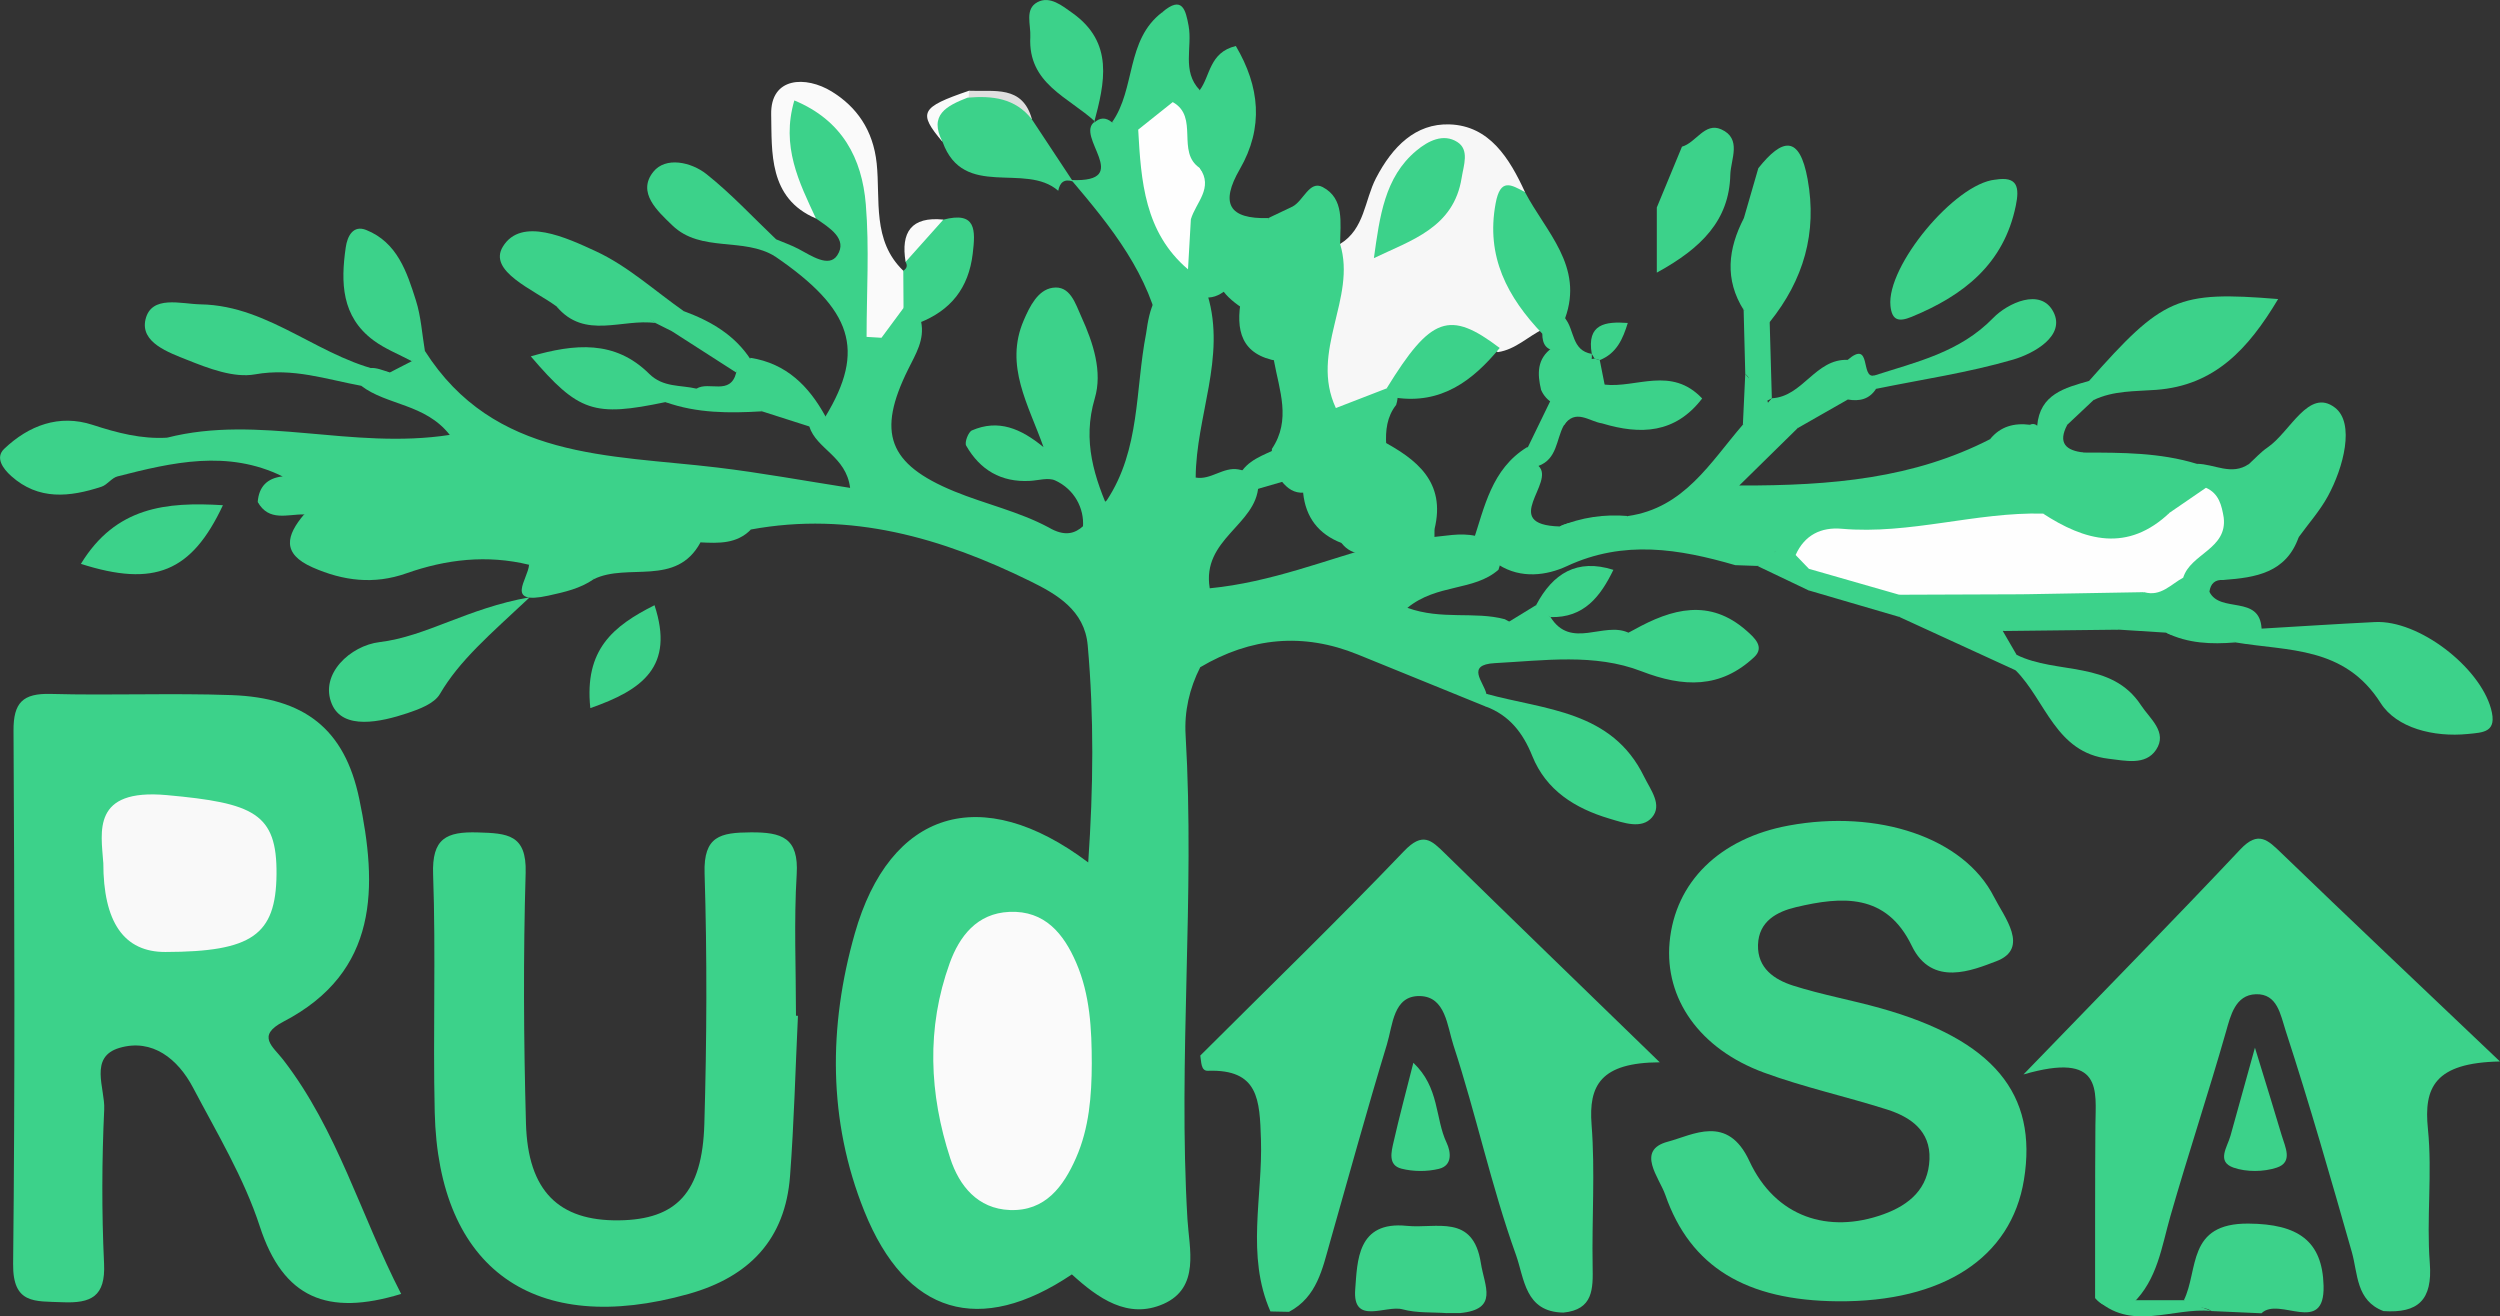 <svg width="452" height="238" viewBox="0 0 452 238" fill="none" xmlns="http://www.w3.org/2000/svg">
<rect x="0" y="0" width="452" height="238" fill="#333333" stroke="none"/>
<g clip-path="url(#clip0_4_3391)">
<path d="M197.974 21.975C193.193 17.552 185.826 15.149 186.28 6.677C186.4 4.437 185.217 1.632 187.59 0.382C189.814 -0.791 192.039 1.025 193.909 2.36C201.431 7.723 199.738 14.944 197.797 22.215C197.783 22.243 197.974 21.982 197.974 21.982V21.975Z" fill="#3CD28A"/>
<path d="M205.78 23.438C204.201 22.999 202.628 22.554 201.049 22.116C205.355 16.054 203.507 7.214 210.144 2.205C217.475 5.61 211.709 12.323 213.919 17.022C212.984 21.395 210.555 23.897 205.78 23.438Z" fill="#3CD28A"/>
<path d="M175.123 18.597C171.922 19.89 169.067 21.403 170.434 25.684C165.922 20.343 166.397 19.417 175.194 16.407C175.938 16.916 176.172 17.41 175.903 17.891C175.64 18.357 175.378 18.597 175.123 18.597Z" fill="#FAFAFA"/>
<path d="M175.123 18.597C175.123 17.87 175.152 17.135 175.194 16.407C179.685 16.626 184.877 15.305 186.584 21.586C183.071 19.431 179.203 18.605 175.123 18.597Z" fill="#DFDFDF"/>
<path d="M30.218 79.131C46.85 74.891 63.602 81.364 81.318 78.629C76.876 72.969 69.942 73.301 65.323 69.761C65.288 65.253 67.98 66.518 70.466 67.352C71.79 66.667 73.122 65.988 74.447 65.303C74.957 64.335 75.75 63.713 76.813 63.438C89.329 83.116 110.105 82.19 129.634 84.522C137.546 85.469 145.401 86.917 153.703 88.21C152.973 82.459 147.604 81.201 146.322 77.103C146.839 75.775 147.838 75.209 149.248 75.294C156.508 63.317 154.185 55.962 140.131 46.359C139.154 45.264 139.217 44.239 140.323 43.271C141.683 43.844 143.092 44.331 144.388 45.017C146.676 46.225 149.871 48.451 151.373 46.169C153.328 43.194 149.935 41.159 147.519 39.505C143.361 34.729 140.889 29.408 141.208 22.872C141.505 16.788 144.99 16.541 148.879 18.958C155.269 22.922 156.841 29.444 157.79 36.587C158.626 42.897 155.75 50.542 163.046 55.114C164.654 55.637 165.794 56.675 166.538 58.166C167.211 61.424 165.554 64.024 164.201 66.758C158.491 78.255 160.595 83.921 172.502 88.825C178.141 91.143 184.183 92.464 189.595 95.361C195.474 98.823 196.94 92.817 200.099 90.472C206.191 81.272 205.235 70.433 207.218 60.279C207.835 55.884 208.713 51.666 214.018 50.535C215.903 50.832 217.291 51.871 218.346 53.39C221.697 64.596 216.243 75.252 216.179 86.345C218.934 86.826 221.144 84.381 223.893 84.868C225.664 85.165 226.917 86.091 227.512 87.808C227.165 94.937 217.22 97.453 218.722 106.363C229.786 105.289 239.788 101.169 250.101 98.357C252.793 97.615 255.556 97.389 258.318 97.163C261.137 96.979 263.935 96.258 266.783 96.894C269.248 98.202 272.357 99.092 270.927 103.006C266.492 106.914 259.813 105.508 254.458 109.896C260.663 112.135 266.592 110.489 272.06 111.952C279.165 115.993 286.666 116.283 294.408 114.39C294.748 114.213 295.095 114.036 295.435 113.853C302.264 110.051 309.106 108.129 315.8 114.057C317.174 115.273 319.108 116.983 317.16 118.806C311.061 124.515 304.367 124.296 296.753 121.356C288.288 118.085 279.157 119.427 270.282 119.894C264.913 120.176 268.284 123.321 268.745 125.462C269.559 126.02 269.807 126.543 269.496 127.03C269.198 127.504 268.901 127.737 268.603 127.737C260.896 124.6 253.19 121.47 245.483 118.332C235.594 114.312 226.117 115.244 217.001 120.636C215.038 124.501 214.103 128.634 214.358 132.923C216.073 162.084 212.97 191.266 214.691 220.441C215.003 225.727 217.022 232.807 210.349 235.753C203.932 238.586 198.513 234.714 193.795 230.411C177.192 241.575 163.818 237.753 156.267 218.979C149.68 202.607 149.779 185.557 154.539 168.804C160.857 146.56 177.369 141.339 196.749 155.93C197.691 142.37 197.804 129.525 196.657 116.658C196.09 110.327 191.04 107.423 186.28 105.084C170.385 97.269 153.795 92.408 135.754 95.736C132.509 96.555 129.499 95.206 126.389 94.718C99.968 89.857 73.384 88.281 46.595 90.768C46.8 87.999 48.295 86.451 51.071 86.133C49.867 79.399 44.505 84.105 41.403 82.635C37.825 80.947 32.017 86.331 30.204 79.131H30.218Z" fill="#3CD28A"/>
<path d="M72.527 233.944C59.203 238.014 51.199 234.721 46.97 221.727C44.123 212.98 39.228 204.861 34.9 196.643C32.18 191.478 27.562 187.719 21.626 189.45C16.009 191.083 19.019 196.771 18.842 200.572C18.41 209.85 18.381 219.169 18.814 228.447C19.097 234.403 16.511 235.675 11.234 235.442C6.347 235.23 2.295 235.859 2.373 228.525C2.72 196.382 2.614 164.239 2.444 132.097C2.415 127.023 4.137 125.327 9.166 125.462C20.053 125.759 30.962 125.285 41.842 125.674C54.989 126.147 62.306 131.729 64.955 144.441C68.249 160.24 68.589 175.686 51.248 184.709C46.297 187.288 49.343 189.196 51.213 191.62C61.052 204.366 65.231 219.798 72.527 233.937V233.944Z" fill="#3CD28A"/>
<path d="M332.255 235.273C315.729 235.138 305.621 229.097 301.081 216.018C300.018 212.951 295.69 207.963 301.548 206.416C306.089 205.214 312.329 201.392 316.275 209.892C321.013 220.109 330.611 223.112 340.5 219.551C345.31 217.82 348.646 214.859 348.851 209.581C349.05 204.472 345.465 201.964 341.173 200.6C333.792 198.254 326.163 196.587 318.91 193.923C307.236 189.627 300.946 180.519 301.86 170.38C302.852 159.47 310.905 151.563 323.393 149.26C339.515 146.285 355.07 151.415 360.518 162.169C362.324 165.737 367.056 171.489 360.914 173.799C356.749 175.368 349.305 178.576 345.65 171.008C341.038 161.448 333.027 162.049 324.718 164.013C321.283 164.826 317.96 166.557 317.847 170.846C317.734 175.057 320.808 177.12 324.201 178.201C329.372 179.848 334.755 180.809 339.99 182.278C360.376 188.002 368.472 197.739 365.929 213.312C363.634 227.394 351.316 235.428 332.255 235.273Z" fill="#3CD28A"/>
<path d="M144.268 183.67C143.808 193.337 143.567 203.017 142.837 212.662C141.973 224.066 135.485 230.849 124.527 233.937C96.66 241.787 79.256 229.507 78.598 201.088C78.265 186.765 78.817 172.415 78.307 158.092C78.073 151.591 80.666 150.327 86.425 150.503C91.681 150.666 95.244 150.821 95.038 157.802C94.592 172.895 94.677 188.023 95.095 203.116C95.435 215.347 101.031 220.773 111.897 220.639C122.288 220.505 126.984 215.672 127.346 203.201C127.785 188.108 127.856 172.98 127.388 157.887C127.183 151.132 130.257 150.531 135.725 150.489C141.385 150.454 144.445 151.464 144.041 158.085C143.524 166.578 143.914 175.121 143.914 183.642L144.268 183.656V183.67Z" fill="#3CD28A"/>
<path d="M378.793 234.658C378.807 224.236 378.772 213.821 378.85 203.405C378.899 197.166 380.295 190.058 365.844 194.262C381.137 178.442 393.229 166.119 405.065 153.556C408.309 150.115 410.024 151.867 412.503 154.262C424.722 166.055 437.068 177.714 451.993 191.916C440.121 192.142 438.209 196.665 438.967 204.098C439.781 212.118 438.683 220.321 439.307 228.376C439.824 235.054 437.189 237.463 430.941 237.046C425.947 235.16 426.316 230.27 425.218 226.398C421.393 213.001 417.568 199.604 413.247 186.355C412.312 183.501 411.773 179.636 407.863 179.756C404.13 179.876 403.28 183.656 402.459 186.532C399.271 197.696 395.609 208.719 392.407 219.883C390.828 225.38 390.077 231.344 385.607 235.661C383.213 236.135 380.748 237.117 378.793 234.658Z" fill="#3CD28A"/>
<path d="M217.022 190.835C229.34 178.548 241.835 166.437 253.856 153.874C257.22 150.362 258.771 151.867 261.229 154.283C273.377 166.182 285.603 178.004 300.082 192.065C289.372 192.114 287.204 196.255 287.757 203.349C288.416 211.821 287.792 220.392 287.948 228.913C288.026 233.019 288.083 236.785 282.664 237.315C275.694 237.216 275.616 231.153 274.079 226.864C269.623 214.464 266.896 201.533 262.795 189.019C261.647 185.515 261.378 180.194 256.731 180.088C251.879 179.975 251.823 185.338 250.753 188.836C247.14 200.692 243.868 212.648 240.468 224.561C239.101 229.358 238.13 234.495 233.052 237.18C231.932 237.159 230.813 237.138 229.694 237.11C225.246 226.977 228.327 216.357 227.98 205.999C227.746 198.862 227.583 193.28 218.382 193.598C217.078 193.64 217.213 191.902 217.008 190.828L217.022 190.835Z" fill="#3CD28A"/>
<path d="M242.288 44.105C246.73 41.413 246.708 36.199 248.777 32.213C251.745 26.511 255.917 22.286 262.086 22.491C269.319 22.731 272.938 28.673 275.722 34.736C269.793 43.914 277.741 51.27 279.023 59.495C276.267 60.816 274.036 63.183 270.827 63.663C260.507 58.371 256.151 67.451 250.016 72.249C239.852 76.389 237.365 75.386 237.989 65.593C238.449 58.4 237.5 50.578 242.281 44.098L242.288 44.105Z" fill="#F7F7F7"/>
<path d="M294.344 93.298C304.516 91.842 309.234 83.589 315.106 76.785C316.778 75.16 318.031 72.835 320.964 73.351C323.323 73.704 326.128 73.612 325.016 77.407C322.026 80.346 319.03 83.285 314.461 87.779C331.313 87.829 346.011 86.472 359.802 79.406C360.617 80.148 361.099 81.06 361.269 82.141C361.283 83.229 361.134 84.289 360.844 85.335C359.965 87.892 359.299 90.578 356.82 92.203C348.809 94.739 340.62 96.025 332.184 96.23C328.281 96.322 323.571 94.909 320.957 99.643C320.383 101.134 319.037 101.692 317.741 102.321L313.732 102.18C303.581 99.233 293.594 97.559 283.294 102.356C279.668 104.045 275.014 104.695 270.955 102.116C269.397 100.766 267.845 99.41 266.287 98.06C268.412 91.68 269.659 84.812 276.09 80.855C277.982 81.258 279.469 81.901 278.152 84.232C281.353 87.214 271.047 94.867 281.97 95.184C285.887 93.206 290.498 95.707 294.351 93.305L294.344 93.298Z" fill="#3CD28A"/>
<path d="M364.428 121.194C357.429 117.979 350.424 114.764 343.425 111.556C342.774 110.15 343.1 109.019 344.396 108.157C351.323 104.964 358.697 106.794 365.851 106.257C372.489 106.038 379.197 107.112 385.77 105.388C388.525 104.603 391.26 103.614 394.214 104.003C395.212 104.476 396.034 105.176 396.643 106.101C397.925 113.111 406.411 108.581 408.905 113.655C415.733 113.252 422.561 112.807 429.397 112.468C437.302 112.072 448.274 120.551 450.371 128.133C451.561 132.436 448.997 132.422 446.185 132.704C439.994 133.326 433.286 131.616 430.424 127.115C423.872 116.806 413.735 117.753 404.173 116.149C400.199 114.064 395.616 116.255 391.614 114.382C388.788 114.206 385.968 114.029 383.142 113.845C376.115 112.595 369.096 111.888 362.104 114.086C362.94 115.52 363.776 116.961 364.605 118.396C365.186 119.053 365.356 119.689 365.108 120.297C364.867 120.89 364.64 121.194 364.428 121.194Z" fill="#3CD28A"/>
<path d="M46.609 90.768C74.206 81.844 101.392 86.875 128.543 93.178C127.764 95.7 125.405 96.463 123.464 97.7C116.926 100.343 110.317 102.667 103.064 102.109C100.152 101.445 97.447 99.968 94.351 100.039C80.999 98.929 67.547 98.378 54.967 93.008C51.992 92.952 48.621 94.365 46.602 90.768H46.609Z" fill="#3CD28A"/>
<path d="M242.288 44.105C245.327 53.962 236.735 63.473 241.523 73.775C244.598 72.588 247.65 71.408 250.703 70.221C252.906 70.277 252.921 71.584 252.425 73.203C250.746 75.343 250.477 77.831 250.626 80.417C249.776 82.607 247.898 83.349 245.816 83.823C243.471 84.359 240.865 84.091 238.959 86.006C238.017 87.179 237.054 88.309 235.722 89.072C233.987 89.2 232.782 88.316 231.755 87.059C230.523 85.278 229.765 83.356 229.963 81.152C233.477 75.93 231.302 70.56 230.332 65.218C230.65 63.593 231.238 62.074 231.89 60.562C235.148 53.022 228.171 44.706 233.668 37.357C235.665 36.34 236.735 32.567 239.129 33.817C243.117 35.902 242.317 40.318 242.295 44.105H242.288Z" fill="#3CD28A"/>
<path d="M395.071 107.649C394.957 106.582 394.837 105.508 394.724 104.441C393.937 99.191 398.874 96.626 400.362 92.436C401.906 89.193 404.704 86.861 406.617 83.886C407.729 82.883 408.749 81.731 409.981 80.897C414.075 78.12 417.405 70.037 422.172 73.711C425.791 76.509 423.73 84.508 420.868 89.737C419.43 92.365 417.383 94.662 415.613 97.106C412.255 101.713 406.461 102.109 402.034 104.865C400.482 104.738 399.675 105.508 399.462 106.984C398.209 108.546 396.714 108.574 395.078 107.656L395.071 107.649Z" fill="#3CD28A"/>
<path d="M394.844 235.082C397.543 229.57 395.34 221.141 406.524 221.226C415.499 221.296 419.891 224.349 420.103 232.46C420.344 241.582 412.028 234.319 408.876 237.442C405.866 237.308 402.855 237.173 399.845 237.039C398.329 236.007 396.14 236.679 394.851 235.082H394.844Z" fill="#3CD28A"/>
<path d="M357.422 90.578C357.762 88.267 356.593 85.589 359.087 83.801C364.916 82.551 370.916 82.791 376.774 81.823C383.645 81.837 390.516 81.816 397.181 83.858C399.016 85.25 401.021 86.557 399.866 89.39C397.805 92.492 394.688 94.047 391.302 95.213C384.842 96.612 378.347 96.315 371.837 95.693C370.675 95.545 369.535 95.269 368.416 94.944C364.81 93.354 360.185 94.287 357.429 90.585L357.422 90.578Z" fill="#3CD28A"/>
<path d="M261.626 237.414C258.941 237.223 256.144 237.428 253.593 236.728C250.548 235.894 244.52 239.71 245.023 233.125C245.419 228.009 245.355 220.71 254.366 221.635C259.699 222.179 266.337 219.396 267.739 228.362C268.398 232.588 271.012 236.735 263.957 237.406H261.619L261.626 237.414Z" fill="#3CD28A"/>
<path d="M377.702 68.871C391.04 53.792 393.668 52.584 411.887 54.068C406.475 63.134 400.376 69.719 389.801 70.489C385.94 70.772 382.094 70.609 378.502 72.341C377.397 71.379 377.128 70.221 377.702 68.871Z" fill="#3CD28A"/>
<path d="M95.768 107.995C88.415 114.877 83.103 119.385 79.525 125.49C78.52 127.207 75.821 128.217 73.689 128.931C68.823 130.556 62.008 132.054 59.996 127.285C57.723 121.872 63.375 116.728 68.596 116.099C77.138 115.068 84.392 110.002 95.761 107.988L95.768 107.995Z" fill="#3CD28A"/>
<path d="M268.61 127.73C268.582 126.967 268.632 126.211 268.752 125.455C279.342 128.366 291.412 128.451 297.241 140.399C298.417 142.801 300.62 145.522 298.679 147.79C296.816 149.959 293.565 148.779 290.966 148.002C284.761 146.151 279.54 142.9 277.033 136.675C275.354 132.499 272.896 129.334 268.617 127.73H268.61Z" fill="#3CD28A"/>
<path d="M217.872 53.778C216.781 53.072 215.69 52.372 214.599 51.666C213.735 50.811 213.112 49.807 212.729 48.663C211.985 45.737 212.226 42.876 213.367 40.092C216.887 35.873 216.611 31.203 214.911 26.377C214.38 22.773 214.096 19.226 216.916 16.294C218.849 13.701 218.623 9.482 223.439 8.317C227.76 15.644 228.518 23.042 224.155 30.595C220.592 36.757 222.136 39.633 229.304 39.428C232.357 46.677 225.061 48.09 222.171 51.998C220.953 53.093 219.621 53.941 217.879 53.778H217.872Z" fill="#3CD28A"/>
<path d="M54.974 93.008C62.256 91.397 69.113 91.757 75.644 96.053C81.821 100.123 89.109 95.898 95.654 98.011C97.043 99.382 97.022 100.745 95.654 102.109C88.075 100.265 80.694 101.106 73.427 103.671C67.64 105.713 62.065 105.041 56.511 102.582C50.838 100.074 51.801 96.774 54.981 93.001L54.974 93.008Z" fill="#3CD28A"/>
<path d="M30.218 79.131C35.502 83.759 41.898 80.318 47.643 81.54C49.924 82.028 55.279 80.678 51.086 86.133C41.141 81.258 31.174 83.589 21.243 86.133C20.188 86.402 19.409 87.652 18.353 87.998C12.63 89.871 6.977 90.514 2.019 86.062C0.538 84.734 -0.921 82.741 0.765 81.144C5.206 76.919 10.689 74.842 16.738 76.813C21.186 78.262 25.543 79.413 30.232 79.131H30.218Z" fill="#3CD28A"/>
<path d="M70.466 67.345C68.752 68.15 67.037 68.956 65.323 69.754C58.991 68.588 52.949 66.455 46.106 67.684C42.281 68.369 37.733 66.624 33.866 65.077C30.515 63.734 25.345 61.947 26.301 57.785C27.342 53.263 32.761 54.972 36.281 55.029C49.024 55.234 58.311 65.296 70.473 67.345H70.466Z" fill="#3CD28A"/>
<path d="M360.73 32.489C364.867 31.789 365.122 33.952 364.456 37.195C362.289 47.751 355.014 53.418 345.642 57.276C343.291 58.244 342.072 57.954 341.796 55.319C341.045 48.14 353.42 33.21 360.73 32.482V32.489Z" fill="#3CD28A"/>
<path d="M163.358 55.679C162.026 57.474 160.702 59.269 159.37 61.07L156.678 60.908C156.678 52.902 157.195 44.861 156.536 36.912C155.849 28.666 152.301 21.756 143.616 18.159C141.18 26.448 144.473 32.955 147.526 39.498C138.885 35.859 139.579 27.373 139.43 20.731C139.274 13.856 145.734 13.694 150.367 16.541C154.844 19.29 157.868 23.473 158.506 29.549C159.193 36.1 157.649 43.519 163.315 48.945C165.398 51.178 165.391 53.418 163.358 55.679Z" fill="#FAFAFA"/>
<path d="M100.62 55.397C96.434 52.337 88.189 49.058 90.916 44.593C94.245 39.131 102.448 42.989 107.739 45.434C113.476 48.083 118.364 52.57 123.62 56.252C124.179 58.195 123.393 59.36 121.509 59.904C120.517 59.41 119.533 58.908 118.541 58.414C113.044 54.584 106.025 59.756 100.62 55.397Z" fill="#3CD28A"/>
<path d="M315.29 39.449C316.161 36.439 317.033 33.422 317.904 30.412C322.239 24.971 325.356 24.349 326.815 32.383C328.586 42.12 326.071 50.627 319.958 58.237C317.337 59.685 316.65 57.106 315.248 56.004L315.283 56.075C313.682 50.535 313.64 44.989 315.297 39.449H315.29Z" fill="#3CD28A"/>
<path d="M364.428 121.194L364.598 118.396C371.879 121.992 381.747 119.343 387.102 127.518C388.696 129.949 391.954 132.379 389.808 135.58C387.881 138.442 384.24 137.523 381.258 137.184C371.66 136.082 369.889 126.691 364.428 121.194Z" fill="#3CD28A"/>
<path d="M214.783 48.698C214.72 49.687 214.663 50.676 214.599 51.666C209.818 53.22 210.774 57.559 209.988 61.056C207.905 49.659 200.907 41.053 193.71 32.553C205.115 33.012 194.149 24.547 197.967 21.975L197.776 22.236C198.832 21.212 199.922 21.176 201.049 22.116C203.294 21.939 205.582 21.636 206.956 24.066C210.505 31.973 211.086 40.827 214.783 48.698Z" fill="#3CD28A"/>
<path d="M193.994 32.807C192.414 32.284 191.621 32.983 191.33 34.489C185.338 29.267 174.217 36.121 170.434 25.692C167.827 20.738 171.227 19.12 174.925 17.658C179.388 17.276 183.567 17.721 186.577 21.593C189.049 25.331 191.521 29.069 193.987 32.807H193.994Z" fill="#3CD28A"/>
<path d="M304.098 26.518C306.648 25.805 308.214 22.067 311.175 23.374C315 25.063 312.903 28.843 312.839 31.606C312.641 39.795 307.675 44.847 299.551 49.292V37.513C301.067 33.853 302.582 30.185 304.098 26.525V26.518Z" fill="#3CD28A"/>
<path d="M278.846 60.336C272.556 53.708 268.603 46.416 270.417 36.736C271.274 32.143 273.193 33.379 275.722 34.736C279.469 41.922 286.39 48.111 282.968 57.552C283.733 59.728 284.421 61.89 281.793 63.388C279.639 63.487 278.839 62.293 278.846 60.328V60.336Z" fill="#3CD28A"/>
<path d="M14.627 101.947C20.931 91.609 30.069 90.719 40.305 91.341C34.659 103.388 27.923 106.207 14.627 101.947Z" fill="#3CD28A"/>
<path d="M76.813 63.437C76.026 64.059 75.233 64.681 74.447 65.303C72.123 64.059 69.609 63.084 67.519 61.53C61.732 57.227 61.59 51.079 62.511 44.72C62.809 42.643 63.878 40.65 66.202 41.576C71.84 43.83 73.576 49.2 75.205 54.344C76.126 57.255 76.303 60.399 76.82 63.437H76.813Z" fill="#3CD28A"/>
<path d="M120.319 72.701C107.356 75.407 104.622 74.531 95.966 64.427C103.935 62.13 111.181 61.452 117.365 67.578C119.908 70.094 123.025 69.571 125.929 70.27C125.731 74.912 122.557 72.743 120.319 72.701Z" fill="#3CD28A"/>
<path d="M140.323 43.271C140.259 44.303 140.195 45.328 140.131 46.359C134.436 42.812 126.729 45.73 121.566 40.756C118.86 38.149 115.141 34.806 118.109 31.076C120.34 28.271 124.966 29.281 127.749 31.493C132.233 35.061 136.165 39.315 140.323 43.271Z" fill="#3CD28A"/>
<path d="M338.864 67.896C346.507 65.43 354.313 63.72 360.376 57.481C362.926 54.852 368.989 51.913 371.277 56.435C373.452 60.745 367.721 63.918 363.981 65.013C355.899 67.373 347.484 68.603 339.211 70.298C338.517 69.853 338.233 69.352 338.361 68.786C338.495 68.193 338.665 67.896 338.871 67.896H338.864Z" fill="#3CD28A"/>
<path d="M220.379 51.39C221.399 45.964 230.827 46.748 229.297 39.435C230.749 38.742 232.202 38.05 233.654 37.364C233.03 45.893 238.917 54.45 233.554 62.964C229.496 61.763 228.008 57.438 224.473 55.601C222.816 54.485 221.307 53.213 220.372 51.397L220.379 51.39Z" fill="#3CD28A"/>
<path d="M163.358 55.679C163.344 53.432 163.329 51.192 163.315 48.945C163.974 48.543 164.109 48.013 163.726 47.341C164.555 43.512 167.402 41.47 170.555 39.696L170.512 39.724C176.533 38.142 176.384 41.576 175.867 45.879C175.123 52.09 171.9 56.131 166.163 58.371C165.228 57.474 164.286 56.569 163.351 55.672L163.358 55.679Z" fill="#3CD28A"/>
<path d="M106.733 128.027C105.6 117.421 110.898 113.16 118.336 109.422C121.984 120.516 116.182 124.727 106.733 128.027Z" fill="#3CD28A"/>
<path d="M102.717 100.025C110.119 100.484 116.77 97.34 123.733 95.686C124.803 96.357 126.269 96.548 126.652 98.06C122.267 106.172 113.505 101.692 107.349 104.716C105.635 103.317 101.427 104.363 102.717 100.025Z" fill="#3CD28A"/>
<path d="M149.248 75.294C148.801 76.743 147.753 77.23 146.322 77.103C143.468 76.191 140.62 75.28 137.765 74.368C135.364 71.507 133.813 68.461 135.69 64.695C142.185 65.72 146.258 69.818 149.248 75.294Z" fill="#3CD28A"/>
<path d="M376.781 81.816C371.001 83.54 365.674 89.2 359.094 83.794C359.809 83.328 360.078 82.685 359.901 81.851C361.786 79.484 365.207 79.258 367.02 76.792C367.495 76.566 367.927 76.622 368.324 76.962C370.087 75.379 371.908 75.329 373.778 76.778C372 80.099 373.509 81.477 376.781 81.816Z" fill="#3CD28A"/>
<path d="M212.028 18.456C212.538 12.909 215.449 7.087 210.144 2.205C213.778 -0.919 214.373 1.844 214.897 4.656C215.619 8.528 213.629 12.86 216.916 16.294C217.489 20.187 215.074 24.201 217.362 28.03C218.304 29.224 218.098 30.157 216.738 30.85C210.434 28.504 212.609 22.964 212.028 18.456Z" fill="#3CD28A"/>
<path d="M102.717 100.025C104.261 101.586 105.805 103.155 107.349 104.716C104.863 106.426 102.143 107.027 99.14 107.691C91.156 109.45 95.477 104.73 95.654 102.109C95.654 100.745 95.654 99.374 95.654 98.011C98.325 97.587 100.691 98.202 102.717 100.018V100.025Z" fill="#3CD28A"/>
<path d="M325.023 77.407C324.137 75.117 322.182 74.679 320.043 74.559C319.802 74.1 319.568 73.641 319.328 73.181C319.668 72.793 320.001 72.397 320.341 72.008C325.958 71.733 328.196 64.844 334.061 65.063C335.797 67.444 336.03 69.839 334.082 72.234C331.058 73.959 328.04 75.683 325.016 77.407H325.023Z" fill="#3CD28A"/>
<path d="M135.69 64.695C136.384 67.917 137.071 71.146 137.765 74.368C131.865 74.722 125.993 74.729 120.319 72.701C122.189 71.888 124.059 71.083 125.929 70.27C128.146 68.864 132.049 71.584 133.112 67.366C132.892 65.317 133.452 64.179 135.782 65.098L135.69 64.695Z" fill="#3CD28A"/>
<path d="M277.741 109.387C280.751 103.685 285.115 100.936 291.702 103.028C289.379 107.811 286.411 111.74 280.333 111.57C279.349 110.984 278.017 110.807 277.741 109.387Z" fill="#3CD28A"/>
<path d="M343.447 109.422C343.447 110.136 343.44 110.842 343.425 111.549C337.971 109.952 332.517 108.355 327.063 106.758C325.795 105.154 325.653 103.536 326.971 101.883C333.36 100.032 338.913 101.501 343.68 106.08C344.36 107.246 344.282 108.355 343.447 109.415V109.422Z" fill="#3CD28A"/>
<path d="M277.741 109.387C278.605 110.115 279.469 110.842 280.333 111.57C284.017 117.498 289.953 112.305 294.415 114.39C286.368 118.304 278.442 117.421 270.594 113.775C272.981 112.312 275.361 110.85 277.748 109.387H277.741Z" fill="#3CD28A"/>
<path d="M135.782 65.091C134.139 64.964 133.211 65.677 133.112 67.359C129.244 64.872 125.369 62.385 121.502 59.904C122.203 58.689 122.904 57.467 123.613 56.251C128.514 58.053 132.878 60.576 135.782 65.098V65.091Z" fill="#3CD28A"/>
<path d="M315.248 56.004C316.82 56.746 318.385 57.495 319.958 58.237C320.086 62.83 320.213 67.423 320.348 72.015L319.54 72.439C315.616 72.948 317.337 68.836 315.545 67.606C315.446 63.741 315.347 59.876 315.248 56.011V56.004Z" fill="#3CD28A"/>
<path d="M362.097 114.086C369.06 109.79 376.087 110.899 383.135 113.845C376.122 113.923 369.11 114.008 362.097 114.086Z" fill="#3CD28A"/>
<path d="M395.071 107.649C396.53 107.423 397.996 107.203 399.455 106.977C401.354 110.948 408.579 107.458 408.89 113.655C405.257 109.429 397.529 114.545 395.063 107.656L395.071 107.649Z" fill="#3CD28A"/>
<path d="M373.778 76.785C371.957 76.849 370.144 76.905 368.324 76.969C368.819 71.252 373.317 70.129 377.702 68.871C377.971 70.03 378.233 71.182 378.502 72.341C376.93 73.824 375.35 75.301 373.778 76.785Z" fill="#3CD28A"/>
<path d="M394.844 235.082C396.509 235.732 398.173 236.389 399.838 237.039C392.818 236.297 385.182 240.939 378.793 234.658C381.038 234.799 383.277 234.94 385.522 235.082C388.632 235.082 391.734 235.082 394.844 235.082Z" fill="#3CD28A"/>
<path d="M280.645 62.879C281.417 61.106 282.189 59.332 282.961 57.559C284.697 59.601 284.102 63.381 287.785 63.981C287.891 65.006 287.629 65.932 287.07 66.787C285.922 68.468 284.994 70.291 283.719 71.909C282.898 72.673 281.934 73.026 280.801 72.913C279.809 72.347 279.094 71.549 278.633 70.503C277.939 67.606 277.847 64.865 280.638 62.879H280.645Z" fill="#3CD28A"/>
<path d="M398.839 88.189C398.286 86.748 397.741 85.299 397.189 83.858C400.334 83.858 403.472 86.076 406.624 83.879C405.101 87.108 403.578 90.344 402.055 93.573C399.753 92.507 399.37 90.309 398.846 88.189H398.839Z" fill="#3CD28A"/>
<path d="M100.62 55.397C106.308 58.103 113.143 54.005 118.541 58.414C112.548 57.53 105.727 61.516 100.62 55.397Z" fill="#3CD28A"/>
<path d="M126.652 98.06C125.681 97.269 124.711 96.478 123.733 95.686C125.334 94.852 126.942 94.011 128.543 93.178C130.951 94.033 133.36 94.888 135.768 95.736C133.204 98.364 129.931 98.223 126.652 98.06Z" fill="#3CD28A"/>
<path d="M402.034 104.851C405.49 100.413 411.157 99.799 415.612 97.092C413.339 103.586 407.807 104.427 402.034 104.851Z" fill="#3CD28A"/>
<path d="M327.056 102.844V106.772C323.953 105.289 320.843 103.812 317.741 102.328C318.796 101.452 319.852 100.576 320.907 99.7C322.182 98.788 323.549 98.767 324.966 99.318C326.22 100.166 327.049 101.261 327.049 102.844H327.056Z" fill="#3CD28A"/>
<path d="M288.295 64.837L287.792 63.981C286.843 58.527 290.264 58.103 294.302 58.392C293.431 61.24 292.297 63.89 289.237 65.105L288.295 64.837Z" fill="#3CD28A"/>
<path d="M334.082 72.234L334.061 65.063C338.46 61.297 336.328 68.511 338.857 67.889C338.97 68.687 339.083 69.493 339.197 70.291C337.978 72.206 336.172 72.602 334.075 72.227L334.082 72.234Z" fill="#3CD28A"/>
<path d="M170.562 39.703C168.288 42.254 166.007 44.798 163.733 47.348C162.848 42 164.739 39.11 170.562 39.703Z" fill="#FAFAFA"/>
<path d="M391.6 114.382C395.878 114.333 400.383 112.673 404.159 116.149C399.838 116.509 395.588 116.354 391.6 114.382Z" fill="#3CD28A"/>
<path d="M367.02 76.799C366.815 81.512 363.443 81.802 359.901 81.858C359.866 81.039 359.838 80.226 359.802 79.406C361.679 77.082 364.166 76.439 367.02 76.799Z" fill="#3CD28A"/>
<path d="M197.394 192.305C197.372 198.141 196.926 203.957 194.546 209.355C192.279 214.499 189 219.021 182.582 218.774C176.76 218.548 173.43 214.393 171.815 209.454C167.997 197.781 167.466 185.875 171.695 174.167C173.459 169.284 176.625 165.123 182.497 164.868C188.922 164.586 192.329 168.846 194.589 174.082C197.089 179.876 197.387 186.087 197.394 192.305Z" fill="#FAFAFA"/>
<path d="M189.163 97.714C191.359 96.682 195.481 99.353 195.8 95.29C196.062 91.899 194.249 88.458 190.785 86.868C189.531 86.288 187.732 86.868 186.188 86.946C181.003 87.228 177.178 84.953 174.684 80.572C174.358 80 175.067 78.106 175.725 77.817C180.493 75.753 184.544 77.456 188.667 80.841C185.982 73.217 181.555 66.123 185.09 57.919C186.195 55.347 187.647 52.45 190.282 52.033C193.498 51.524 194.433 54.916 195.538 57.34C197.67 62.017 199.356 67.232 197.939 72.015C195.637 79.781 197.861 86.402 200.865 93.164C197.727 96.612 196.381 104.624 189.17 97.721L189.163 97.714Z" fill="#3CD28A"/>
<path d="M259.359 95.679C259.352 96.993 259.345 98.3 259.338 99.615C256.186 99.735 253.041 99.862 249.889 99.982L250.03 100.258C248.182 98.59 246.985 96.449 245.674 94.393C242.975 90.295 237.854 88.302 236.069 83.427C238.612 80.148 242.062 81.003 245.412 81.413C255.074 81.314 254.854 90.79 259.366 95.679H259.359Z" fill="#3CD28A"/>
<path d="M233.342 86.677C231.104 87.327 228.865 87.97 226.627 88.62C225.756 87.758 224.877 86.896 224.006 86.027C225.465 83.158 228.391 82.339 230.99 81.06C231.777 82.932 232.563 84.805 233.349 86.677H233.342Z" fill="#3CD28A"/>
<path d="M18.672 155.972C18.289 150.411 16.54 142.526 30.14 143.755C45.886 145.183 50.101 147.034 49.995 158.078C49.889 169.065 45.561 172.082 29.899 172.118C22.414 172.137 18.674 166.752 18.679 155.965L18.672 155.972Z" fill="#F9F9F9"/>
<path d="M255.534 192.15C260.287 196.636 259.451 202.183 261.541 206.599C262.334 208.267 262.632 210.726 260.16 211.326C258.014 211.849 255.52 211.842 253.374 211.291C250.909 210.662 251.553 208.26 251.957 206.479C252.97 202.006 254.16 197.576 255.534 192.15Z" fill="#3CD28A"/>
<path d="M407.693 189.422C409.896 196.622 411.249 200.939 412.531 205.278C413.147 207.369 414.635 210.118 411.639 211.107C409.259 211.892 406.177 211.927 403.819 211.107C400.702 210.026 402.699 207.391 403.266 205.363C404.484 200.989 405.696 196.615 407.693 189.422Z" fill="#3CD28A"/>
<path d="M290.087 69.535C295.832 70.214 302.157 66.129 307.753 72.044C302.88 78.403 296.611 78.636 289.698 76.559C287.976 74.114 287.495 71.74 290.087 69.535Z" fill="#3CD28A"/>
<path d="M275.899 81.554C277.408 78.445 278.917 75.344 280.425 72.234C281.176 72.22 281.92 72.206 282.671 72.206C284.151 73.789 283.96 75.379 282.699 76.976C281.346 79.498 281.545 82.982 278.152 84.239C277.401 83.349 276.65 82.452 275.906 81.561L275.899 81.554Z" fill="#3CD28A"/>
<path d="M282.699 76.969C282.692 75.379 282.685 73.789 282.671 72.199L282.635 72.234C284.421 69.359 286.531 67.401 290.116 69.599L290.08 69.528C289.953 71.867 289.818 74.213 289.691 76.552C287.332 76.227 284.846 73.754 282.692 76.962L282.699 76.969Z" fill="#3CD28A"/>
<path d="M315.29 39.449C315.29 44.988 315.29 50.535 315.276 56.075C311.77 50.528 312.428 44.988 315.29 39.449Z" fill="#3CD28A"/>
<path d="M290.123 69.606C287.629 70.482 285.136 71.365 282.643 72.242C282.416 68.186 283.684 65.26 288.288 64.837C288.295 64.837 289.237 65.105 289.237 65.105C289.535 66.603 289.832 68.108 290.13 69.606H290.123Z" fill="#3CD28A"/>
<path d="M294.344 93.298C290.661 96.824 286.255 95.615 281.97 95.177C285.936 93.531 290.066 92.93 294.344 93.298Z" fill="#3CD28A"/>
<path d="M315.545 67.599C316.877 69.21 318.208 70.821 319.54 72.432C319.774 73.125 319.944 73.831 320.043 74.552C318.4 75.294 316.756 76.036 315.113 76.778C315.255 73.718 315.403 70.652 315.545 67.592V67.599Z" fill="#3CD28A"/>
<path d="M248.401 46.656C249.457 39.124 250.335 32.037 256.066 27.253C258.219 25.451 260.953 24.073 263.475 25.67C265.727 27.098 264.608 29.945 264.268 32.136C262.851 41.152 255.208 43.406 248.408 46.663L248.401 46.656Z" fill="#3CD28A"/>
<path d="M271.146 62.915C266.252 68.857 260.564 73.139 252.226 71.888C251.915 71.146 251.412 70.595 250.703 70.221C258.708 57.219 262.058 56.025 271.146 62.915Z" fill="#3CD28A"/>
<path d="M324.647 100.343L320.907 99.7C319.469 98.64 316.891 97.657 316.813 96.499C316.622 93.835 319.498 94.683 321.049 94.499C333.161 93.093 345.295 91.864 357.429 90.578C361.325 91.878 366.036 88.938 369.422 92.86C361.467 98.661 351.918 97.509 342.951 98.689C336.887 99.488 330.647 98.59 324.654 100.343H324.647Z" fill="#3CD28A"/>
<path d="M324.647 100.343C326.262 96.732 329.244 95.269 332.992 95.601C345.295 96.682 357.188 92.549 369.422 92.86L369.273 92.789C376.98 95.686 384.665 96.626 392.329 92.655C394.497 91.164 396.671 89.68 398.839 88.189C401.191 89.228 401.679 91.369 402.048 93.573C402.721 99.276 396.069 100.081 394.724 104.441C392.499 105.635 390.686 107.917 387.69 107.069C380.819 109.585 373.7 107.613 366.723 108.249C358.952 107.847 351.132 109.104 343.404 107.536C337.957 105.974 332.503 104.405 327.056 102.844C326.255 102.01 325.448 101.176 324.647 100.343Z" fill="#FEFEFE"/>
<path d="M343.404 107.529L365.88 107.444C366.73 107.67 367.332 108.186 367.672 108.991C359.597 109.133 351.522 109.281 343.447 109.422C343.418 108.793 343.404 108.157 343.404 107.529Z" fill="#3CD28A"/>
<path d="M367.672 108.991C367.077 108.475 366.475 107.96 365.88 107.444C373.147 107.317 380.422 107.189 387.69 107.062C381.307 110.687 374.217 107.055 367.672 108.991Z" fill="#3CD28A"/>
<path d="M236.062 83.427C240.227 86.324 245.547 87.744 248.054 92.754C249.343 97.7 247.672 99.671 242.55 98.18C238.385 96.569 236.069 93.552 235.609 89.122L236.062 83.427Z" fill="#3CD28A"/>
<path d="M259.359 95.679C254.281 97.304 253.041 93.135 252.906 90.203C252.658 84.882 248.43 83.858 245.405 81.413C246.829 80.805 248.245 80.205 249.669 79.597C256.143 83.024 261.456 87.136 259.359 95.679Z" fill="#3CD28A"/>
<path d="M231.097 65.296C224.332 64.179 223.369 59.671 224.417 53.99C230.332 54.089 232.209 58.258 233.562 62.957C232.74 63.734 231.918 64.519 231.097 65.296Z" fill="#3CD28A"/>
<path d="M392.329 92.648C384.686 99.926 376.987 97.834 369.273 92.782C376.965 94.188 384.658 94.874 392.329 92.648Z" fill="#3CD28A"/>
<path d="M212.028 18.456C216.859 21.127 212.609 27.486 216.908 30.369C219.869 34.065 218.247 36.976 215.308 39.661C215.138 42.671 214.961 45.681 214.791 48.698C206.921 42 206.305 32.736 205.787 23.438C207.87 21.777 209.953 20.116 212.035 18.456H212.028Z" fill="#FEFEFE"/>
<path d="M215.308 39.661C216.186 36.622 219.466 33.994 216.908 30.369C217.057 29.592 217.213 28.808 217.362 28.03C220.344 32.545 222.122 36.856 215.308 39.661Z" fill="#3CD28A"/>
<path d="M242.55 98.18C246.113 98.11 247.92 96.273 248.054 92.754C250.781 94.718 249.138 97.82 250.031 100.258C247.381 100.131 244.52 100.759 242.55 98.18Z" fill="#3CD28A"/>
</g>
<defs>
<clipPath id="clip0_4_3391">
<rect width="452" height="238" fill="white"/>
</clipPath>
</defs>
</svg>
